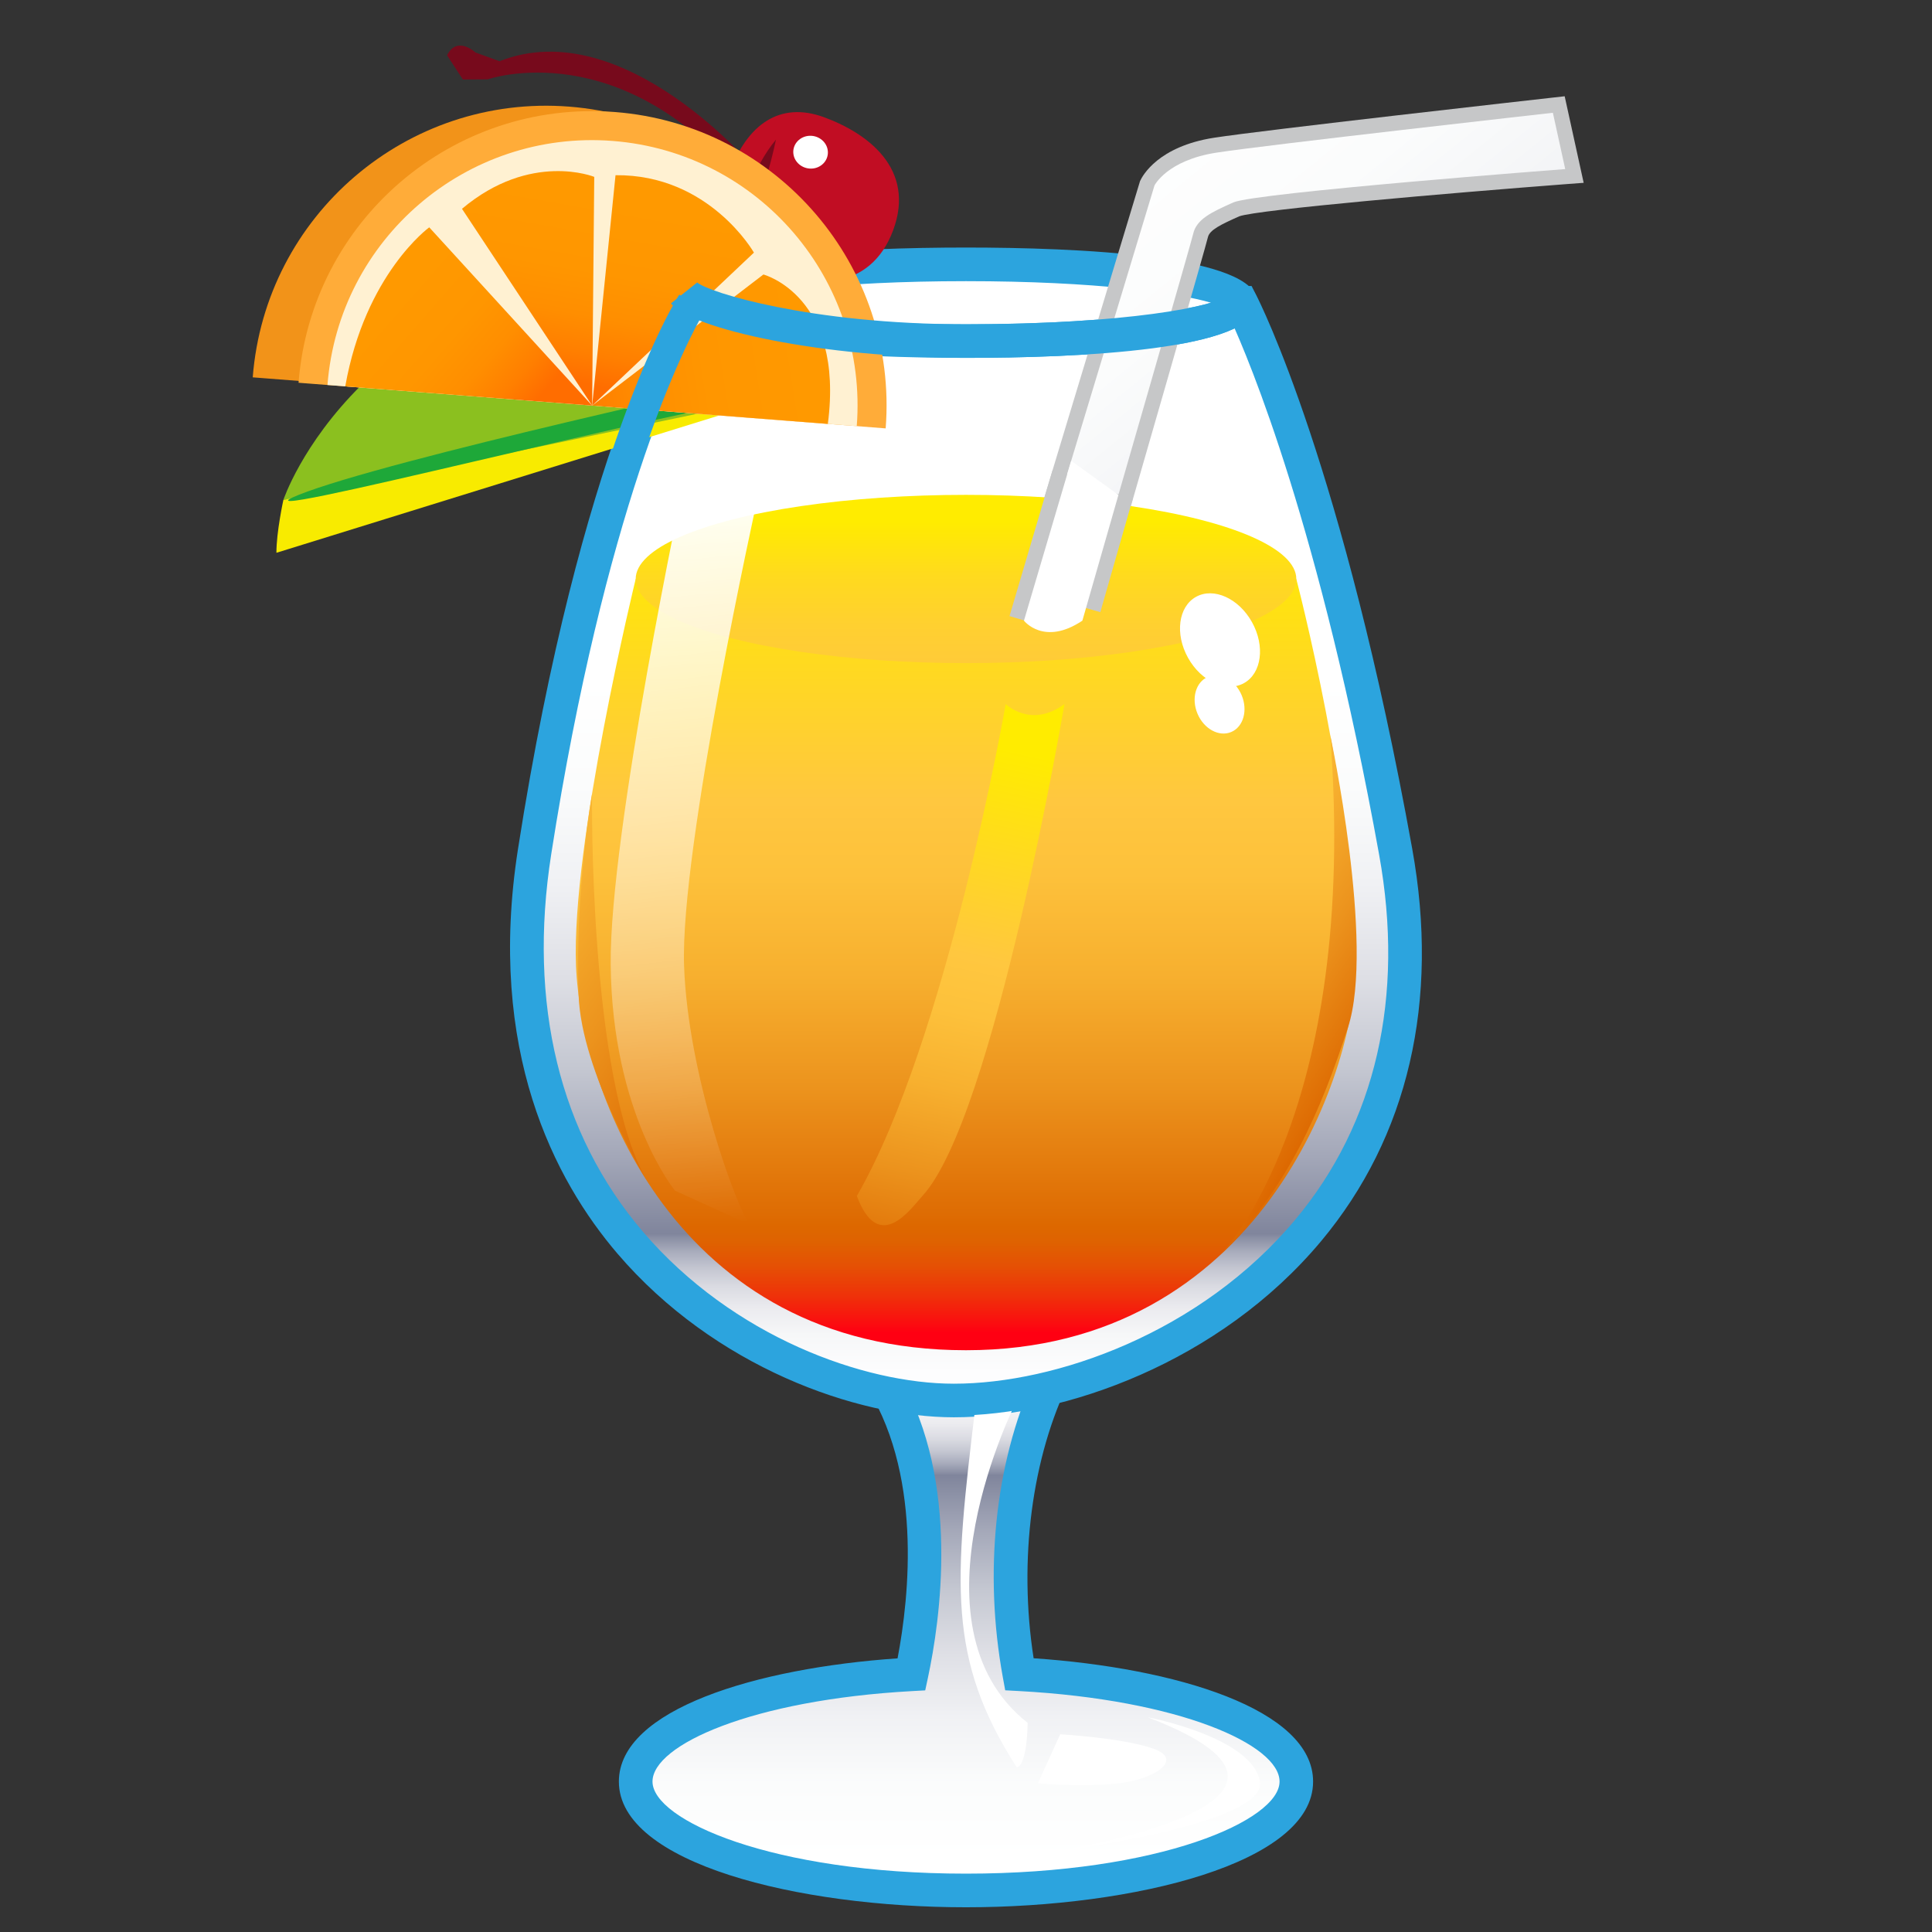 <?xml version="1.0" encoding="UTF-8" standalone="no"?>
<!-- Generator: Adobe Illustrator 15.0.2, SVG Export Plug-In . SVG Version: 6.00 Build 0)  -->

<svg
   xmlns:dc="http://purl.org/dc/elements/1.1/"
   xmlns:cc="http://creativecommons.org/ns#"
   xmlns:rdf="http://www.w3.org/1999/02/22-rdf-syntax-ns#"
   xmlns:svg="http://www.w3.org/2000/svg"
   xmlns="http://www.w3.org/2000/svg"
   xmlns:sodipodi="http://sodipodi.sourceforge.net/DTD/sodipodi-0.dtd"
   xmlns:inkscape="http://www.inkscape.org/namespaces/inkscape"
   version="1.1"
   id="レイヤー_1"
   x="0px"
   y="0px"
   width="64px"
   height="64px"
   viewBox="0 0 64 64"
   style="enable-background:new 0 0 64 64;"
   xml:space="preserve"
   inkscape:version="0.48.5 r10040"
   sodipodi:docname="tropical_drink.svg"><rect x="0" y="0" width="64" height="64" fill="#333333" stroke="none"/><defs
     id="defs380" /><sodipodi:namedview
     pagecolor="#ffffff"
     bordercolor="#666666"
     borderopacity="1"
     objecttolerance="10"
     gridtolerance="10"
     guidetolerance="10"
     inkscape:pageopacity="0"
     inkscape:pageshadow="2"
     inkscape:window-width="640"
     inkscape:window-height="480"
     id="namedview378" /><g
     id="g3"><linearGradient
       id="SVGID_1_"
       gradientUnits="userSpaceOnUse"
       x1="32"
       y1="61.558"
       x2="32"
       y2="43.353"><stop
         offset="0"
         style="stop-color:#FFFFFF"
         id="stop6" /><stop
         offset="0.136"
         style="stop-color:#FBFCFC"
         id="stop8" /><stop
         offset="0.258"
         style="stop-color:#F0F1F4"
         id="stop10" /><stop
         offset="0.376"
         style="stop-color:#DEDFE5"
         id="stop12" /><stop
         offset="0.49"
         style="stop-color:#C4C7D1"
         id="stop14" /><stop
         offset="0.6"
         style="stop-color:#A3A7B8"
         id="stop16" /><stop
         offset="0.697"
         style="stop-color:#80859C"
         id="stop18" /><stop
         offset="0.701"
         style="stop-color:#898EA3"
         id="stop20" /><stop
         offset="0.719"
         style="stop-color:#A8ACBC"
         id="stop22" /><stop
         offset="0.74"
         style="stop-color:#C4C6D1"
         id="stop24" /><stop
         offset="0.763"
         style="stop-color:#DADBE2"
         id="stop26" /><stop
         offset="0.79"
         style="stop-color:#EBEBEF"
         id="stop28" /><stop
         offset="0.823"
         style="stop-color:#F6F7F8"
         id="stop30" /><stop
         offset="0.87"
         style="stop-color:#FDFDFE"
         id="stop32" /><stop
         offset="1"
         style="stop-color:#FFFFFF"
         id="stop34" /></linearGradient><path
       style="fill:url(#SVGID_1_);"
       d="M33.766,55.462c-0.59-3.236-0.311-7.001,1.186-10.015   c-0.957-0.956-4.957-0.964-5.902,0c1.852,2.742,1.843,6.762,1.145,10.017   c-5.182,0.285-9.136,1.765-9.136,3.554c0,1.992,4.899,3.606,10.942,3.606   c6.043,0,10.942-1.614,10.942-3.606C42.942,57.224,38.967,55.741,33.766,55.462z"
       id="path36" /><path
       style="fill:#2CA4DE;"
       d="M32,63.181c-5.575,0-11.499-1.459-11.499-4.163   c0-2.397,4.568-3.762,9.232-4.083c0.389-2.038,0.844-6.229-1.146-9.176   l-0.254-0.377l0.318-0.324c0.807-0.823,2.758-0.887,3.337-0.887   c0.58,0,2.536,0.063,3.356,0.883l0.283,0.282l-0.178,0.359   c-1.271,2.561-1.715,5.984-1.209,9.237c4.68,0.318,9.258,1.681,9.258,4.085   C43.499,61.722,37.574,63.181,32,63.181z M29.812,45.618   c2.009,3.474,1.329,8.082,0.926,9.963l-0.089,0.415l-0.424,0.023   c-5.318,0.293-8.61,1.784-8.61,2.998c0,1.273,3.951,3.05,10.386,3.05   s10.386-1.776,10.386-3.05c0-1.22-3.308-2.713-8.65-3l-0.438-0.023   l-0.079-0.433c-0.634-3.478-0.259-7.06,1.024-9.917   c-0.449-0.199-1.251-0.36-2.254-0.36   C31.032,45.284,30.263,45.432,29.812,45.618z"
       id="path38" /></g><g
     id="g40"><linearGradient
       id="SVGID_2_"
       gradientUnits="userSpaceOnUse"
       x1="32"
       y1="22.459"
       x2="32"
       y2="48.885"><stop
         offset="0"
         style="stop-color:#FFFFFF"
         id="stop43" /><stop
         offset="0.136"
         style="stop-color:#FBFCFC"
         id="stop45" /><stop
         offset="0.258"
         style="stop-color:#F0F1F4"
         id="stop47" /><stop
         offset="0.376"
         style="stop-color:#DEDFE5"
         id="stop49" /><stop
         offset="0.49"
         style="stop-color:#C4C7D1"
         id="stop51" /><stop
         offset="0.6"
         style="stop-color:#A3A7B8"
         id="stop53" /><stop
         offset="0.697"
         style="stop-color:#80859C"
         id="stop55" /><stop
         offset="0.701"
         style="stop-color:#898EA3"
         id="stop57" /><stop
         offset="0.719"
         style="stop-color:#A8ACBC"
         id="stop59" /><stop
         offset="0.74"
         style="stop-color:#C4C6D1"
         id="stop61" /><stop
         offset="0.763"
         style="stop-color:#DADBE2"
         id="stop63" /><stop
         offset="0.79"
         style="stop-color:#EBEBEF"
         id="stop65" /><stop
         offset="0.823"
         style="stop-color:#F6F7F8"
         id="stop67" /><stop
         offset="0.87"
         style="stop-color:#FDFDFE"
         id="stop69" /><stop
         offset="1"
         style="stop-color:#FFFFFF"
         id="stop71" /></linearGradient><path
       style="fill:url(#SVGID_2_);"
       d="M31.598,46.394c6.181,0,16.931-5.478,14.636-18.183   s-5.114-18.182-5.114-18.182H22.922c0,0-3.131,4.871-5.213,18.182   C15.69,41.117,25.991,46.394,31.598,46.394z"
       id="path73" /><path
       style="fill:#2CA4DE;"
       d="M31.598,46.95c-3.237,0-7.938-1.676-11.142-5.42   c-2.08-2.431-4.341-6.729-3.297-13.405c2.077-13.275,5.165-18.194,5.295-18.397   l0.164-0.255h18.841l0.155,0.302c0.116,0.227,2.884,5.696,5.167,18.338   c0.912,5.051-0.131,9.546-3.016,13C40.396,45.145,35.226,46.95,31.598,46.95   z M23.243,10.585c-0.639,1.16-3.207,6.352-4.983,17.711   C17.484,33.25,18.537,37.575,21.302,40.807c2.974,3.475,7.314,5.03,10.296,5.03   c3.369,0,8.174-1.682,11.313-5.439c2.667-3.191,3.626-7.372,2.774-12.087   c-1.956-10.83-4.318-16.418-4.918-17.725H23.243z"
       id="path75" /></g><g
     id="g77"><path
       style="fill:#8BC01F;"
       d="M9.387,16.562c0,0,2.435-7.368,13.287-8.262l3.18,4.833   C25.854,13.133,15.768,15.708,9.387,16.562z"
       id="path79" /><path
       style="fill:#F8EB00;"
       d="M9.157,18.312l16.697-5.179L9.387,16.562   C9.387,16.562,9.153,17.636,9.157,18.312z"
       id="path81" /><path
       style="fill:#1EA839;"
       d="M25.854,13.133L25.417,12.469c0,0-12.61,2.757-15.526,3.925   S23.273,13.298,25.854,13.133z"
       id="path83" /></g><g
     id="g85"><ellipse
       style="fill:#FFFFFF;"
       cx="32"
       cy="10.029"
       rx="9.099"
       ry="1.27"
       id="ellipse87" /><path
       style="fill:#2CA4DE;"
       d="M32,11.855c-3.606,0-9.655-0.237-9.655-1.827   c0-1.59,6.049-1.828,9.655-1.828c3.606,0,9.655,0.237,9.655,1.828   C41.655,11.618,35.606,11.855,32,11.855z M23.886,10.028   C24.972,10.351,27.687,10.742,32,10.742c4.313,0,7.028-0.392,8.114-0.714   C39.028,9.706,36.313,9.314,32,9.314S24.972,9.706,23.886,10.028z"
       id="path89" /></g><g
     id="g91"><path
       style="fill:#C10D23;"
       d="M29.585,7.632c-0.762,2.042-2.747,1.917-4.214,1.384   c-1.467-0.533-1.752-1.821-1.185-3.346c0.568-1.525,1.631-2.324,3.099-1.791   C28.751,4.413,30.342,5.601,29.585,7.632z"
       id="path93" /><path
       style="fill:#770A1C;"
       d="M14.809,1.832l0.524,0.802l0.825-0.006   c0,0,4.494-1.582,8.652,3.669l0.244-0.653c0,0-4.369-5.252-8.507-3.616   l-0.798-0.29C15.75,1.737,15.139,1.167,14.809,1.832z"
       id="path95" /><path
       style="fill:#770A1C;"
       d="M25.705,4.625c0,0-0.45,2.182-0.856,2.296   S24.946,5.531,25.705,4.625z"
       id="path97" /><path
       style="fill:#FFFFFF;"
       d="M27.424,5.02c0.018,0.3-0.224,0.553-0.54,0.565   c-0.315,0.011-0.587-0.222-0.605-0.523c-0.017-0.299,0.226-0.552,0.541-0.564   C27.136,4.487,27.407,4.72,27.424,5.02z"
       id="path99" /></g><path
     style="fill:#FFFFFF;"
     d="M32.314,46.572l1.368-0.179c0,0-3.78,7.416,0.36,10.679  c0,0-0.002,1.388-0.36,1.476C31.373,54.941,31.6,52.471,32.314,46.572z"
     id="path101" /><g
     id="g103"><path
       style="fill:#F29319;"
       d="M27.822,14.013c0.418-5.371-3.598-10.063-8.968-10.481   C13.483,3.114,8.79,7.13,8.372,12.5L27.822,14.013z"
       id="path105" /><path
       style="fill:#FFAC39;"
       d="M29.339,14.191c0.418-5.37-3.597-10.063-8.968-10.48   c-5.371-0.418-10.063,3.597-10.481,8.968L29.339,14.191z"
       id="path107" /><path
       style="fill:#FFF1D2;"
       d="M28.381,14.117c0.376-4.842-3.244-9.072-8.084-9.448   c-4.841-0.377-9.072,3.242-9.449,8.084L28.381,14.117z"
       id="path109" /><linearGradient
       id="SVGID_3_"
       gradientUnits="userSpaceOnUse"
       x1="12.524"
       y1="10.907"
       x2="17.121"
       y2="14.336"
       gradientTransform="matrix(0.997 0.077 -0.077 0.997 1.21 -1.66)"><stop
         offset="0"
         style="stop-color:#FF9900"
         id="stop112" /><stop
         offset="0.39"
         style="stop-color:#FF9600"
         id="stop114" /><stop
         offset="0.633"
         style="stop-color:#FF8E00"
         id="stop116" /><stop
         offset="0.836"
         style="stop-color:#FF7F00"
         id="stop118" /><stop
         offset="1"
         style="stop-color:#FF6D00"
         id="stop120" /></linearGradient><path
       style="fill:url(#SVGID_3_);"
       d="M11.437,12.799l8.178,0.636L14.219,7.531   C14.219,7.531,12.098,9.07,11.437,12.799z"
       id="path122" /><linearGradient
       id="SVGID_4_"
       gradientUnits="userSpaceOnUse"
       x1="17.499"
       y1="6.604"
       x2="16.911"
       y2="12.697"
       gradientTransform="matrix(0.997 0.077 -0.077 0.997 1.21 -1.66)"><stop
         offset="0"
         style="stop-color:#FF9900"
         id="stop125" /><stop
         offset="0.39"
         style="stop-color:#FF9600"
         id="stop127" /><stop
         offset="0.633"
         style="stop-color:#FF8E00"
         id="stop129" /><stop
         offset="0.836"
         style="stop-color:#FF7F00"
         id="stop131" /><stop
         offset="1"
         style="stop-color:#FF6D00"
         id="stop133" /></linearGradient><path
       style="fill:url(#SVGID_4_);"
       d="M15.304,6.917l4.311,6.518l0.07-7.576   C19.685,5.859,17.579,5.002,15.304,6.917z"
       id="path135" /><linearGradient
       id="SVGID_5_"
       gradientUnits="userSpaceOnUse"
       x1="22.086"
       y1="7.052"
       x2="21.495"
       y2="13.185"
       gradientTransform="matrix(0.997 0.077 -0.077 0.997 1.21 -1.66)"><stop
         offset="0"
         style="stop-color:#FF9900"
         id="stop138" /><stop
         offset="0.39"
         style="stop-color:#FF9600"
         id="stop140" /><stop
         offset="0.633"
         style="stop-color:#FF8E00"
         id="stop142" /><stop
         offset="0.836"
         style="stop-color:#FF7F00"
         id="stop144" /><stop
         offset="1"
         style="stop-color:#FF6D00"
         id="stop146" /></linearGradient><path
       style="fill:url(#SVGID_5_);"
       d="M20.39,5.804l-0.774,7.631l5.359-5.067   C24.975,8.368,23.496,5.771,20.39,5.804z"
       id="path148" /><linearGradient
       id="SVGID_6_"
       gradientUnits="userSpaceOnUse"
       x1="26.342"
       y1="11.181"
       x2="18.059"
       y2="13.153"
       gradientTransform="matrix(0.997 0.077 -0.077 0.997 1.21 -1.66)"><stop
         offset="0"
         style="stop-color:#FF9900"
         id="stop151" /><stop
         offset="0.39"
         style="stop-color:#FF9600"
         id="stop153" /><stop
         offset="0.633"
         style="stop-color:#FF8E00"
         id="stop155" /><stop
         offset="0.836"
         style="stop-color:#FF7F00"
         id="stop157" /><stop
         offset="1"
         style="stop-color:#FF6D00"
         id="stop159" /></linearGradient><path
       style="fill:url(#SVGID_6_);"
       d="M19.615,13.435l5.674-4.342c0,0,2.687,0.707,2.134,4.95   L19.615,13.435z"
       id="path161" /></g><path
     style="fill:#2CA4DE;"
     d="M31.598,46.894c-3.224,0-7.907-1.67-11.099-5.4  c-2.972-3.473-4.108-8.093-3.284-13.359c2.075-13.264,5.156-18.173,5.287-18.375  l0.841,0.54c-0.031,0.048-3.104,4.978-5.14,17.99  c-0.777,4.97,0.279,9.312,3.056,12.556c2.985,3.488,7.344,5.05,10.339,5.05  c3.382,0,8.206-1.688,11.356-5.459c2.679-3.206,3.643-7.401,2.787-12.135  l0.984-0.178c0.909,5.034-0.13,9.514-3.004,12.953  C40.363,45.095,35.213,46.894,31.598,46.894z"
     id="path163" /><g
     id="g165"><path
       style="fill:#C6C7C8;"
       d="M30.997,39.154H27.734l10.031-33.155   c0.084-0.186,0.609-1.149,2.451-1.436c1.631-0.254,10.78-1.28,11.169-1.324   l0.447-0.05l0.629,2.867l-0.573,0.043C48.021,6.394,41.658,6.944,41.051,7.166   c-0.605,0.271-0.985,0.451-1.038,0.694c-0.107,0.494-8.011,27.819-8.911,30.933   L30.997,39.154z M29.082,38.154h1.164c3.048-10.536,8.666-29.986,8.792-30.512   c0.162-0.745,0.868-1.06,1.614-1.393c0.696-0.311,7.671-0.877,10.588-1.103   l-0.189-0.863c-1.902,0.214-9.272,1.049-10.679,1.268   c-1.32,0.206-1.671,0.801-1.685,0.826L29.082,38.154z"
       id="path167" /><linearGradient
       id="SVGID_7_"
       gradientUnits="userSpaceOnUse"
       x1="30.107"
       y1="9.073"
       x2="61.175"
       y2="47.435"><stop
         offset="0"
         style="stop-color:#FFFFFF"
         id="stop170" /><stop
         offset="0.136"
         style="stop-color:#FBFCFC"
         id="stop172" /><stop
         offset="0.258"
         style="stop-color:#F0F1F4"
         id="stop174" /><stop
         offset="0.376"
         style="stop-color:#DEDFE5"
         id="stop176" /><stop
         offset="0.49"
         style="stop-color:#C4C7D1"
         id="stop178" /><stop
         offset="0.6"
         style="stop-color:#A3A7B8"
         id="stop180" /><stop
         offset="0.697"
         style="stop-color:#80859C"
         id="stop182" /><stop
         offset="0.701"
         style="stop-color:#898EA3"
         id="stop184" /><stop
         offset="0.719"
         style="stop-color:#A8ACBC"
         id="stop186" /><stop
         offset="0.74"
         style="stop-color:#C4C6D1"
         id="stop188" /><stop
         offset="0.763"
         style="stop-color:#DADBE2"
         id="stop190" /><stop
         offset="0.79"
         style="stop-color:#EBEBEF"
         id="stop192" /><stop
         offset="0.823"
         style="stop-color:#F6F7F8"
         id="stop194" /><stop
         offset="0.87"
         style="stop-color:#FDFDFE"
         id="stop196" /><stop
         offset="1"
         style="stop-color:#FFFFFF"
         id="stop198" /></linearGradient><path
       style="fill:url(#SVGID_7_);"
       d="M28.408,38.654l9.836-32.51c0,0,0.411-0.832,2.05-1.087   s11.147-1.321,11.147-1.321l0.409,1.865c0,0-10.27,0.781-10.995,1.105   s-1.224,0.555-1.331,1.047s-8.903,30.901-8.903,30.901H28.408z"
       id="path200" /></g><linearGradient
     id="SVGID_8_"
     gradientUnits="userSpaceOnUse"
     x1="31.988"
     y1="17.459"
     x2="31.988"
     y2="44.139"><stop
       offset="0"
       style="stop-color:#FFEC00"
       id="stop203" /><stop
       offset="0.339"
       style="stop-color:#FFC73F"
       id="stop205" /><stop
       offset="0.431"
       style="stop-color:#FDC13B"
       id="stop207" /><stop
       offset="0.555"
       style="stop-color:#F7B02F"
       id="stop209" /><stop
       offset="0.697"
       style="stop-color:#EC931D"
       id="stop211" /><stop
       offset="0.853"
       style="stop-color:#DE6C03"
       id="stop213" /><stop
       offset="0.867"
       style="stop-color:#DD6800"
       id="stop215" /><stop
       offset="0.888"
       style="stop-color:#DF6201"
       id="stop217" /><stop
       offset="0.918"
       style="stop-color:#E55004"
       id="stop219" /><stop
       offset="0.952"
       style="stop-color:#EE3409"
       id="stop221" /><stop
       offset="0.99"
       style="stop-color:#FB0C10"
       id="stop223" /><stop
       offset="1"
       style="stop-color:#FF0012"
       id="stop225" /></linearGradient><path
     style="fill:url(#SVGID_8_);"
     d="M21.058,19.18c0,0-2.14,8.754-1.976,12.82  S22.295,44.728,32,44.728s12.903-9.153,12.903-12.729  c0-5.341-1.961-12.818-1.961-12.818H21.058z"
     id="path227" /><linearGradient
     id="SVGID_9_"
     gradientUnits="userSpaceOnUse"
     x1="32"
     y1="17.295"
     x2="32"
     y2="37.882"><stop
       offset="0"
       style="stop-color:#FFEC00"
       id="stop230" /><stop
       offset="0.011"
       style="stop-color:#FFE904"
       id="stop232" /><stop
       offset="0.087"
       style="stop-color:#FFDA1E"
       id="stop234" /><stop
       offset="0.166"
       style="stop-color:#FFD030"
       id="stop236" /><stop
       offset="0.248"
       style="stop-color:#FFC93B"
       id="stop238" /><stop
       offset="0.339"
       style="stop-color:#FFC73F"
       id="stop240" /><stop
       offset="0.356"
       style="stop-color:#FDC23C"
       id="stop242" /><stop
       offset="0.51"
       style="stop-color:#EF9B22"
       id="stop244" /><stop
       offset="0.652"
       style="stop-color:#E57F0F"
       id="stop246" /><stop
       offset="0.775"
       style="stop-color:#DF6E04"
       id="stop248" /><stop
       offset="0.867"
       style="stop-color:#DD6800"
       id="stop250" /><stop
       offset="0.888"
       style="stop-color:#DF6201"
       id="stop252" /><stop
       offset="0.918"
       style="stop-color:#E55004"
       id="stop254" /><stop
       offset="0.952"
       style="stop-color:#EE3409"
       id="stop256" /><stop
       offset="0.99"
       style="stop-color:#FB0C10"
       id="stop258" /><stop
       offset="1"
       style="stop-color:#FF0012"
       id="stop260" /></linearGradient><ellipse
     style="fill:url(#SVGID_9_);"
     cx="32"
     cy="19.18"
     rx="10.942"
     ry="2.787"
     id="ellipse262" /><linearGradient
     id="SVGID_10_"
     gradientUnits="userSpaceOnUse"
     x1="21.641"
     y1="15.892"
     x2="24.509"
     y2="40.517"><stop
       offset="0"
       style="stop-color:#FFFFFF"
       id="stop265" /><stop
       offset="0.866"
       style="stop-color:#FFFFFF;stop-opacity:0.134"
       id="stop267" /><stop
       offset="1"
       style="stop-color:#FFFFFF;stop-opacity:0"
       id="stop269" /></linearGradient><path
     style="fill:url(#SVGID_10_);"
     d="M22.68,15.856l2.413,0.656c0,0-2.57,11.581-2.432,15.488  c0.128,3.637,1.741,7.991,2.166,8.565l-2.467-1.123c0,0-2.081-2.532-2.13-7.488  C20.186,27.587,22.68,15.856,22.68,15.856z"
     id="path271" /><linearGradient
     id="SVGID_11_"
     gradientUnits="userSpaceOnUse"
     x1="31.419"
     y1="25.437"
     x2="47.321"
     y2="36.501"><stop
       offset="0"
       style="stop-color:#FFEC00"
       id="stop274" /><stop
       offset="0.339"
       style="stop-color:#FFC73F"
       id="stop276" /><stop
       offset="0.431"
       style="stop-color:#FDC13B"
       id="stop278" /><stop
       offset="0.555"
       style="stop-color:#F7B02F"
       id="stop280" /><stop
       offset="0.697"
       style="stop-color:#EC931D"
       id="stop282" /><stop
       offset="0.853"
       style="stop-color:#DE6C03"
       id="stop284" /><stop
       offset="0.867"
       style="stop-color:#DD6800"
       id="stop286" /><stop
       offset="0.888"
       style="stop-color:#DF6201"
       id="stop288" /><stop
       offset="0.918"
       style="stop-color:#E55004"
       id="stop290" /><stop
       offset="0.952"
       style="stop-color:#EE3409"
       id="stop292" /><stop
       offset="0.99"
       style="stop-color:#FB0C10"
       id="stop294" /><stop
       offset="1"
       style="stop-color:#FF0012"
       id="stop296" /></linearGradient><path
     style="fill:url(#SVGID_11_);"
     d="M44.065,24.347c0,0,1.486,6.933,0.589,9.688  s-2.011,5.36-4.242,7.548C40.412,41.583,45.032,36.973,44.065,24.347z"
     id="path298" /><linearGradient
     id="SVGID_12_"
     gradientUnits="userSpaceOnUse"
     x1="6.966"
     y1="23.272"
     x2="26.701"
     y2="37.004"><stop
       offset="0"
       style="stop-color:#FFEC00"
       id="stop301" /><stop
       offset="0.339"
       style="stop-color:#FFC73F"
       id="stop303" /><stop
       offset="0.431"
       style="stop-color:#FDC13B"
       id="stop305" /><stop
       offset="0.555"
       style="stop-color:#F7B02F"
       id="stop307" /><stop
       offset="0.697"
       style="stop-color:#EC931D"
       id="stop309" /><stop
       offset="0.853"
       style="stop-color:#DE6C03"
       id="stop311" /><stop
       offset="0.867"
       style="stop-color:#DD6800"
       id="stop313" /><stop
       offset="0.888"
       style="stop-color:#DF6201"
       id="stop315" /><stop
       offset="0.918"
       style="stop-color:#E55004"
       id="stop317" /><stop
       offset="0.952"
       style="stop-color:#EE3409"
       id="stop319" /><stop
       offset="0.99"
       style="stop-color:#FB0C10"
       id="stop321" /><stop
       offset="1"
       style="stop-color:#FF0012"
       id="stop323" /></linearGradient><path
     style="fill:url(#SVGID_12_);"
     d="M19.167,32.965c-0.119-3.571,0.445-6.661,0.445-6.661  s-0.12,9.428,1.806,12.792C21.418,39.096,19.252,35.52,19.167,32.965z"
     id="path325" /><ellipse
     transform="matrix(0.874 -0.486 0.486 0.874 -5.207 22.315)"
     style="fill:#FFFFFF;"
     cx="40.412"
     cy="21.196"
     rx="1.213"
     ry="1.635"
     id="ellipse327" /><ellipse
     transform="matrix(0.921 -0.389 0.389 0.921 -5.892 17.576)"
     style="fill:#FFFFFF;"
     cx="40.412"
     cy="23.322"
     rx="0.793"
     ry="0.992"
     id="ellipse329" /><path
     style="fill:#2CA4DE;"
     d="M32,11.855c-4.769,0-9.093-0.953-9.774-1.804l0.87-0.695  C23.45,9.678,26.834,10.742,32,10.742c5.37,0,8.263-0.606,8.618-0.931  c-0.02,0.018-0.076,0.097-0.076,0.218h1.113  C41.655,11.618,35.606,11.855,32,11.855z"
     id="path331" /><path
     style="fill:#FFFFFF;"
     d="M38.017,56.885c0,0,3.472,0.66,3.72,2.133  s-7.162,2.376-7.162,2.376S45.58,59.779,38.017,56.885z"
     id="path333" /><g
     id="g335"><line
       style="fill:#FFFFFF;"
       x1="33.92"
       y1="20.56"
       x2="35.347"
       y2="15.723"
       id="line337" /><rect
       x="34.133"
       y="15.62"
       transform="matrix(0.959 0.283 -0.283 0.959 6.556 -9.066)"
       style="fill:#C6C7C8;"
       width="1"
       height="5.043"
       id="rect339" /></g><g
     id="g341"><line
       style="fill:#FFFFFF;"
       x1="35.97"
       y1="20.165"
       x2="37.05"
       y2="16.394"
       id="line343" /><rect
       x="36.01"
       y="16.318"
       transform="matrix(0.961 0.275 -0.275 0.961 6.449 -9.351)"
       style="fill:#C6C7C8;"
       width="1"
       height="3.923"
       id="rect345" /></g><path
     style="fill:#FFFFFF;"
     d="M33.92,20.56c0,0,0.661,0.853,1.935,0l1.195-4.166  l-1.565-1.129L33.92,20.56z"
     id="path347" /><linearGradient
     id="SVGID_13_"
     gradientUnits="userSpaceOnUse"
     x1="33.338"
     y1="24.797"
     x2="28.958"
     y2="44.876"><stop
       offset="0"
       style="stop-color:#FFEC00"
       id="stop350" /><stop
       offset="0.339"
       style="stop-color:#FFC73F"
       id="stop352" /><stop
       offset="0.431"
       style="stop-color:#FDC13B"
       id="stop354" /><stop
       offset="0.555"
       style="stop-color:#F7B02F"
       id="stop356" /><stop
       offset="0.697"
       style="stop-color:#EC931D"
       id="stop358" /><stop
       offset="0.853"
       style="stop-color:#DE6C03"
       id="stop360" /><stop
       offset="0.867"
       style="stop-color:#DD6800"
       id="stop362" /><stop
       offset="0.888"
       style="stop-color:#DF6201"
       id="stop364" /><stop
       offset="0.918"
       style="stop-color:#E55004"
       id="stop366" /><stop
       offset="0.952"
       style="stop-color:#EE3409"
       id="stop368" /><stop
       offset="0.99"
       style="stop-color:#FB0C10"
       id="stop370" /><stop
       offset="1"
       style="stop-color:#FF0012"
       id="stop372" /></linearGradient><path
     style="fill:url(#SVGID_13_);"
     d="M28.384,39.619c2.993-5.193,4.931-16.296,4.931-16.296  s0.832,0.82,1.946,0c0,0-2.329,13.726-4.707,16.296  C30.186,40.018,29.119,41.581,28.384,39.619z"
     id="path374" /><path
     style="fill:#FFFFFF;"
     d="M35.121,57.45c0,0,2.059,0.119,3.076,0.473  s0.105,1.003-1.135,1.15c-1.239,0.147-2.679,0-2.679,0L35.121,57.45z"
     id="path376" /></svg>